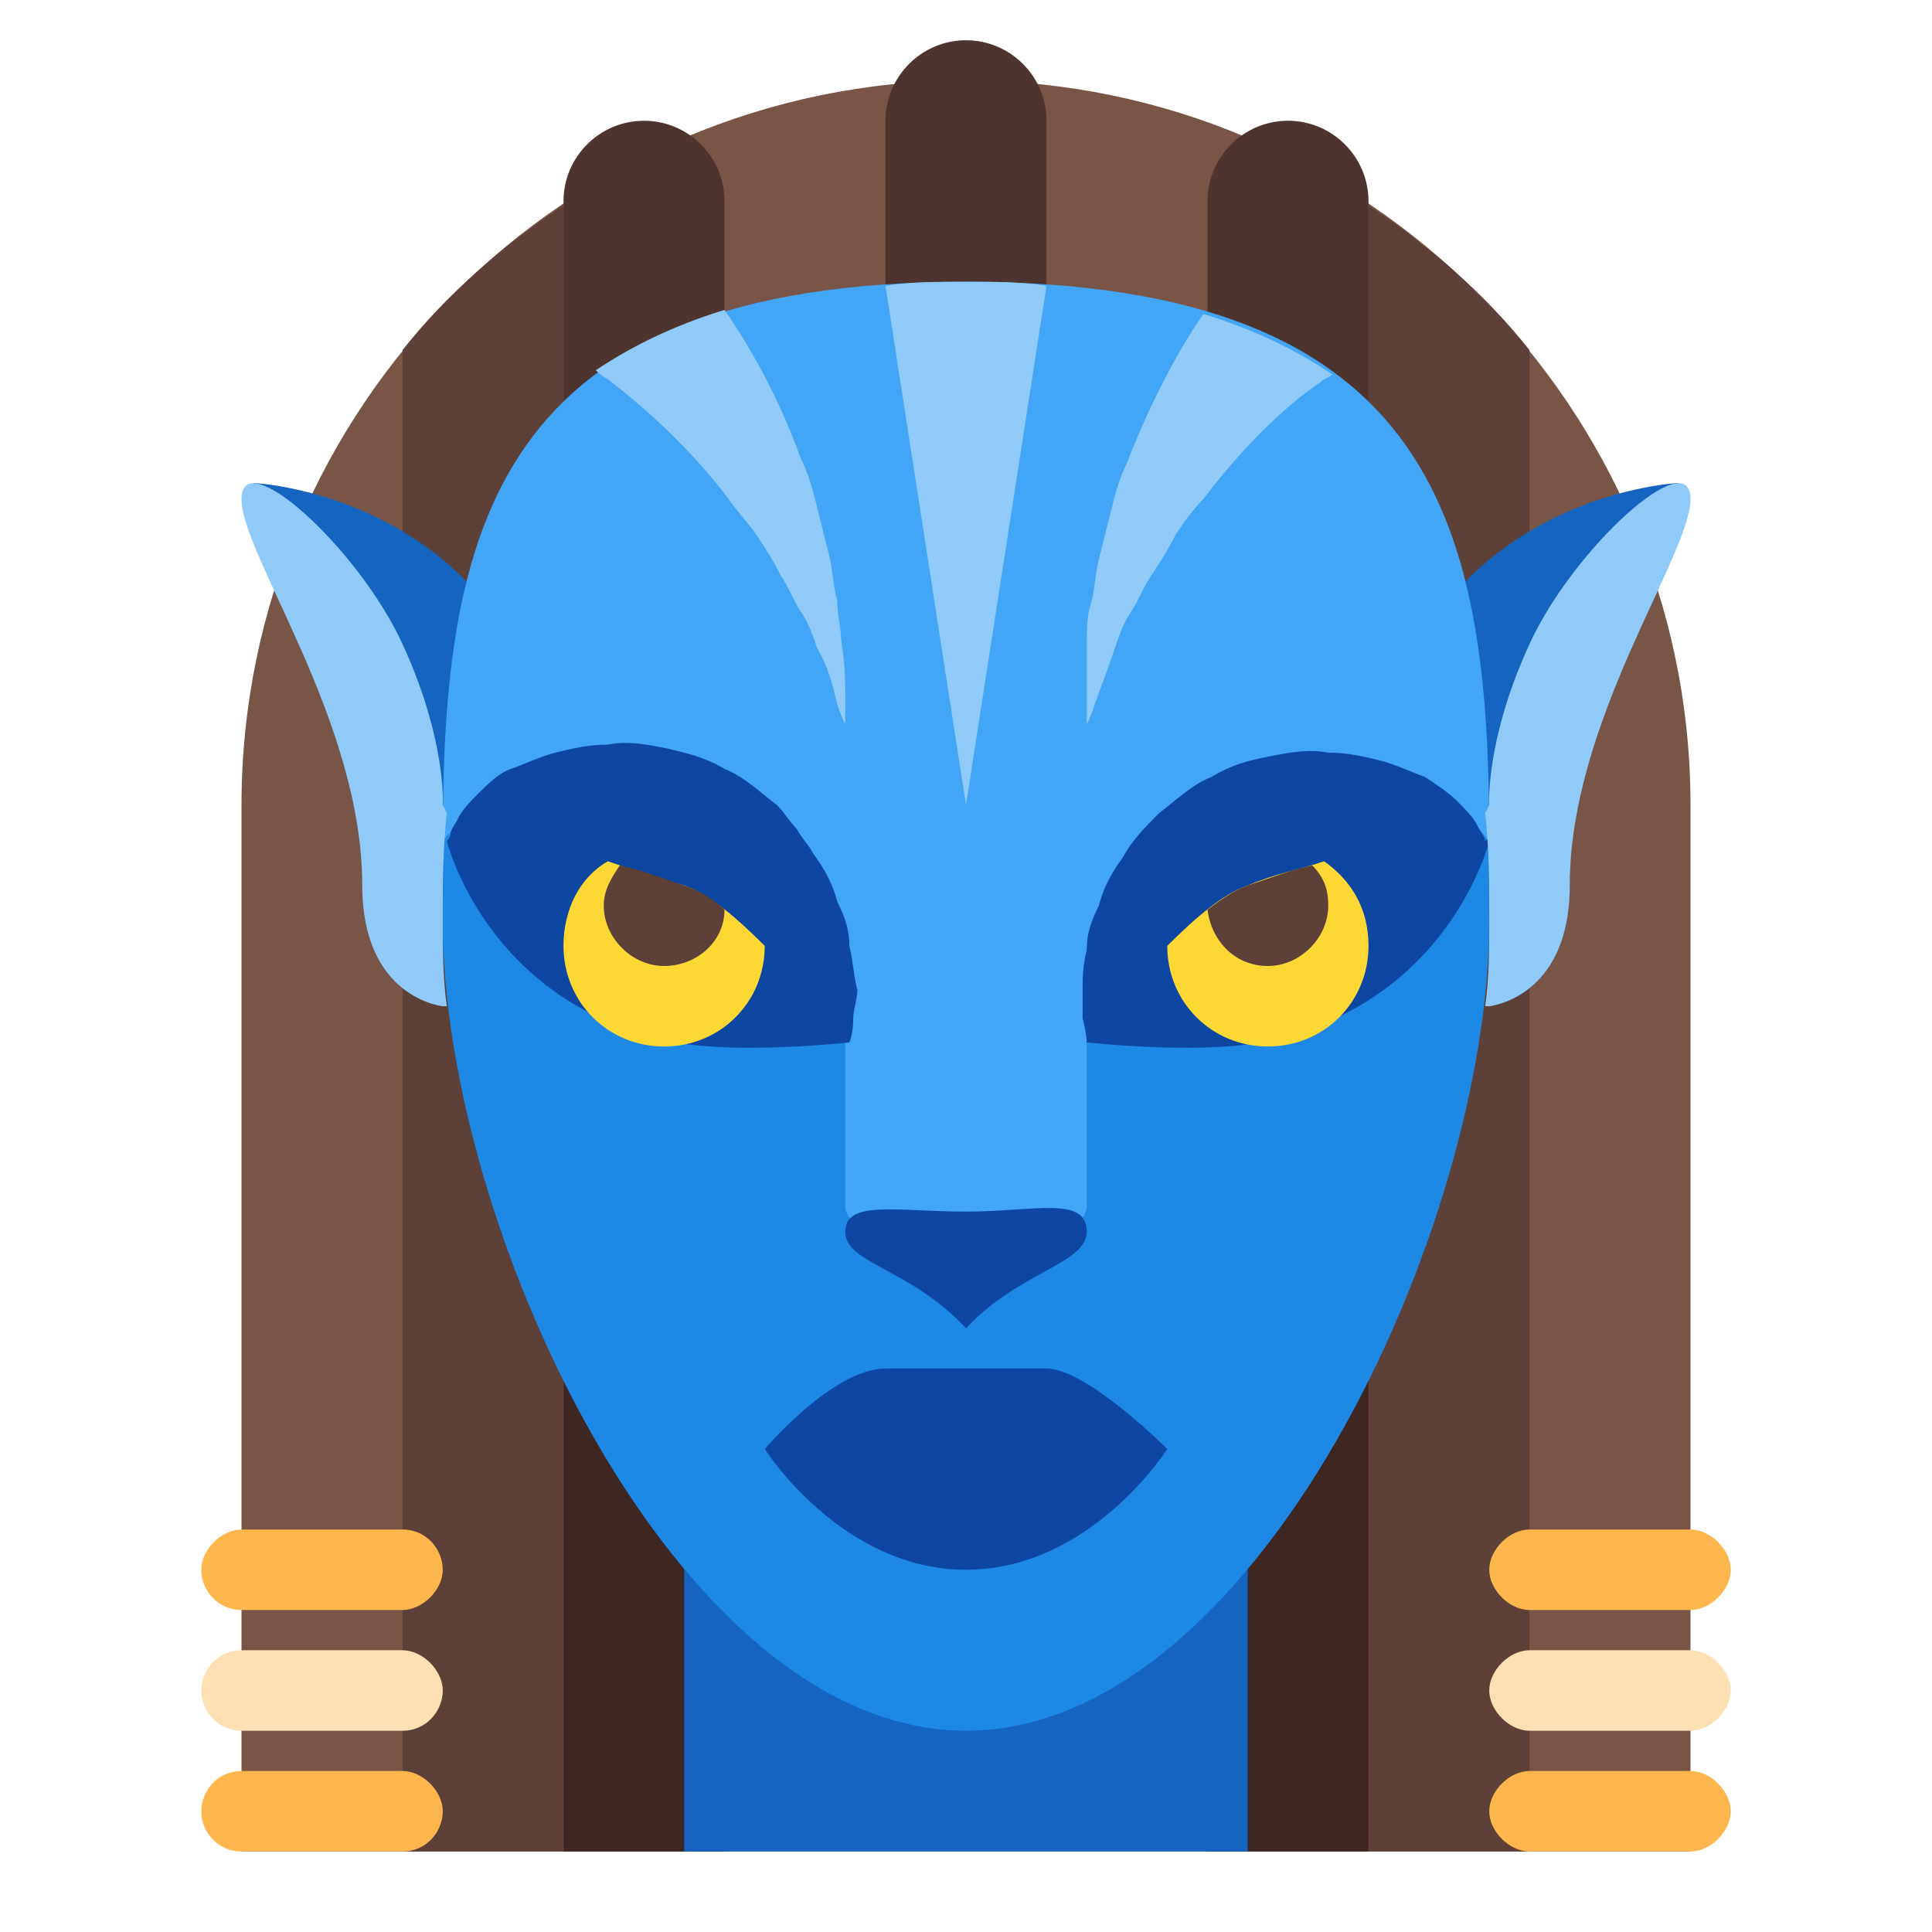 ﻿<svg xmlns="http://www.w3.org/2000/svg" xmlns:xlink="http://www.w3.org/1999/xlink" viewBox="0 0 48 48" version="1.1" width="48" height="48">
<g id="surface1">
<path style=" fill:#795548;" d="M 24 2 C 14.102 2 6 10.102 6 20 L 6 46 L 42 46 L 42 20 C 42 10.102 33.898 2 24 2 Z "/>
<path style=" fill:#3E2723;" d="M 14 46 L 14 14 C 14 12.898 14.898 12 16 12 C 17.102 12 18 12.898 18 14 L 18 46 Z "/>
<path style=" fill:#3E2723;" d="M 34 46 L 34 14 C 34 12.898 33.102 12 32 12 C 30.898 12 30 12.898 30 14 L 30 46 Z "/>
<path style=" fill:#1565C0;" d="M 17 37 L 31 37 L 31 46 L 17 46 Z "/>
<path style=" fill:#4E342E;" d="M 16 11 C 14.898 11 14 14.102 14 13 L 14 5 C 14 3.898 14.898 3 16 3 C 17.102 3 18 3.898 18 5 L 18 13 C 18 14.102 17.102 11 16 11 Z M 26 9.398 L 26 3 C 26 1.898 25.102 1 24 1 C 22.898 1 22 1.898 22 3 L 22 9.398 C 22 10.5 22.898 8 24 8 C 25.102 8 26 10.5 26 9.398 Z M 32 11 C 33.102 11 34 13.102 34 12 L 34 5 C 34 3.898 33.102 3 32 3 C 30.898 3 30 3.898 30 5 L 30 12 C 30 13.102 30.898 11 32 11 Z "/>
<path style=" fill:#5D4037;" d="M 14 5.102 L 14 46 L 10 46 L 10 8.699 C 11.102 7.301 12.5 6.102 14 5.102 Z M 34 5.102 L 34 46 L 38 46 L 38 8.699 C 36.898 7.301 35.5 6.102 34 5.102 Z "/>
<path style=" fill:#1565C0;" d="M 36.398 25.102 C 36.398 25.102 33.199 27.699 34 20 C 34.801 12.301 41.699 12 41.699 12 Z M 11.602 25.102 C 11.602 25.102 14.801 27.699 14 20 C 13.199 12.301 6.301 12 6.301 12 Z "/>
<path style=" fill:#1E88E5;" d="M 11 22.898 C 11 30.5 16.801 43 24 43 C 31.199 43 37 30.5 37 22.898 C 37 15.301 35.801 9 24 9 C 12.199 9 11 15.199 11 22.898 Z "/>
<path style=" fill:#42A5F5;" d="M 24 7 C 12.199 7 11 13.199 11 20.898 C 12.699 18.602 20.301 17.699 21 24 L 21 30 C 21 30 21 31 24 31 C 27 31 27 30 27 30 L 27 24 C 27.699 17.699 35.301 18.602 37 20.898 C 37 13.199 35.801 7 24 7 Z "/>
<path style=" fill:#0D47A1;" d="M 37 20.898 C 37 20.898 36 25 31.301 25.898 C 29.699 26.199 27 25.898 27 25.898 C 27 25.898 27 25.699 26.898 25.301 C 26.898 25.102 26.898 24.801 26.898 24.602 C 26.898 24.301 26.898 24 27 23.602 C 27 23.199 27.102 22.898 27.301 22.5 C 27.398 22.102 27.602 21.699 27.898 21.301 C 28.102 20.898 28.5 20.5 28.801 20.199 C 29.199 19.898 29.602 19.5 30.102 19.301 C 30.602 19 31 18.898 31.5 18.801 C 32 18.699 32.5 18.602 33 18.699 C 33.5 18.699 33.898 18.801 34.301 18.898 C 34.699 19 35.102 19.199 35.398 19.301 C 35.699 19.5 36 19.699 36.199 19.898 C 36.398 20.102 36.602 20.301 36.699 20.5 C 36.801 20.699 36.898 20.801 36.898 20.898 C 37 20.801 37 20.898 37 20.898 Z M 24 30.102 C 22.301 30.102 21 29.801 21 30.602 C 21 31.398 22.602 31.5 24 33 C 25.301 31.602 27 31.398 27 30.602 C 27 29.699 25.699 30.102 24 30.102 Z M 26 34 C 25 34 23.301 34 22 34 C 20.699 34 19 36 19 36 C 19 36 20.898 39 24 39 C 27.102 39 29 36 29 36 C 29 36 27 34 26 34 Z M 21.102 23.5 C 21.102 23.102 21 22.801 20.801 22.398 C 20.699 22 20.5 21.602 20.199 21.199 C 20.102 21 19.898 20.801 19.801 20.602 C 19.602 20.398 19.5 20.199 19.301 20 C 18.898 19.699 18.5 19.301 18 19.102 C 17.5 18.801 17 18.699 16.602 18.602 C 16.102 18.5 15.602 18.398 15.102 18.5 C 14.602 18.5 14.199 18.602 13.801 18.699 C 13.398 18.801 13 19 12.699 19.102 C 12.398 19.199 12.102 19.5 11.898 19.699 C 11.699 19.898 11.5 20.102 11.398 20.301 C 11.301 20.5 11.199 20.602 11.199 20.699 C 11.199 20.801 11.102 20.898 11.102 20.898 C 11.102 20.898 12.102 25 16.801 25.898 C 18.398 26.199 21.102 25.898 21.102 25.898 C 21.102 25.898 21.199 25.699 21.199 25.301 C 21.199 25.102 21.301 24.801 21.301 24.602 C 21.199 24.199 21.199 23.898 21.102 23.5 Z "/>
<path style=" fill:#FDD835;" d="M 17 22 C 16.301 21.801 15.699 21.602 15.102 21.398 C 14.398 21.801 14 22.602 14 23.5 C 14 24.898 15.102 26 16.5 26 C 17.898 26 19 24.898 19 23.5 C 18.301 22.801 17.602 22.199 17 22 Z "/>
<path style=" fill:#FDD835;" d="M 32.898 21.398 C 32.301 21.602 31.699 21.699 31 22 C 30.398 22.199 29.699 22.801 29 23.5 C 29 24.898 30.102 26 31.5 26 C 32.898 26 34 24.898 34 23.5 C 34 22.602 33.602 21.898 32.898 21.398 Z "/>
<path style=" fill:#5D4037;" d="M 31 22 C 30.699 22.102 30.398 22.301 30 22.602 C 30.102 23.398 30.699 24 31.5 24 C 32.301 24 33 23.301 33 22.5 C 33 22.102 32.898 21.801 32.602 21.5 C 32.102 21.602 31.602 21.801 31 22 Z "/>
<path style=" fill:#90CAF9;" d="M 42 12.398 C 42 13.801 39 17.898 39 22 C 39 24.801 37 25 37 25 L 36.898 25 C 37 24.301 37 23.5 37 22.898 C 37 22 37 21.102 36.898 20.199 L 37 20 C 37 20 36.898 18.398 38 16 C 39.102 13.602 42 11 42 12.398 Z M 11 22.898 C 11 22 11 21.102 11.102 20.199 L 11 20 C 11 20 11.102 18.398 10 16 C 8.898 13.602 6 11 6 12.398 C 6 13.801 9 17.898 9 22 C 9 24.801 11 25 11 25 L 11.102 25 C 11 24.301 11 23.5 11 22.898 Z M 24 20 L 26 7.102 C 25.398 7 24.699 7 24 7 C 23.301 7 22.602 7 22 7.102 Z M 33.102 9.301 C 32.199 8.699 31.199 8.199 29.898 7.801 C 29.199 8.801 28.5 10.199 28 11.5 C 27.801 11.898 27.699 12.301 27.602 12.699 C 27.5 13.102 27.398 13.5 27.301 13.898 C 27.199 14.301 27.199 14.699 27.102 15 C 27 15.301 27 15.699 27 16 C 27 16.602 27 17.102 27 17.398 C 27 17.801 27 18 27 18 C 27 18 27.102 17.801 27.199 17.5 C 27.301 17.199 27.5 16.699 27.699 16.102 C 27.801 15.801 27.898 15.5 28.102 15.199 C 28.301 14.898 28.398 14.602 28.602 14.301 C 28.801 14 29 13.699 29.199 13.301 C 29.398 13 29.602 12.699 29.898 12.398 C 30.801 11.199 31.898 10.102 32.801 9.5 C 32.898 9.398 33 9.398 33.102 9.301 Z M 15.199 9.5 C 16.102 10.199 17.199 11.199 18.102 12.398 C 18.301 12.699 18.602 13 18.801 13.301 C 19 13.602 19.199 13.898 19.398 14.301 C 19.602 14.602 19.699 14.898 19.898 15.199 C 20.102 15.5 20.199 15.801 20.301 16.102 C 20.602 16.602 20.699 17.102 20.801 17.5 C 20.898 17.801 21 18 21 18 C 21 18 21 17.801 21 17.398 C 21 17 21 16.5 20.898 15.898 C 20.898 15.602 20.801 15.301 20.801 14.898 C 20.699 14.602 20.699 14.199 20.602 13.801 C 20.5 13.398 20.398 13 20.301 12.602 C 20.199 12.199 20.102 11.801 19.898 11.398 C 19.398 10 18.699 8.699 18 7.699 C 16.699 8.102 15.699 8.602 14.801 9.199 C 15 9.398 15.102 9.398 15.199 9.5 Z "/>
<path style=" fill:#FFE0B2;" d="M 5 42 C 5 41.5 5.398 41 6 41 L 10 41 C 10.5 41 11 41.5 11 42 C 11 42.5 10.602 43 10 43 L 6 43 C 5.398 43 5 42.5 5 42 Z M 43 42 C 43 41.5 42.5 41 42 41 L 38 41 C 37.5 41 37 41.5 37 42 C 37 42.5 37.5 43 38 43 L 42 43 C 42.5 43 43 42.5 43 42 Z "/>
<path style=" fill:#FFB74D;" d="M 5 45 C 5 44.5 5.398 44 6 44 L 10 44 C 10.5 44 11 44.5 11 45 C 11 45.5 10.602 46 10 46 L 6 46 C 5.398 46 5 45.5 5 45 Z M 6 40 L 10 40 C 10.5 40 11 39.5 11 39 C 11 38.5 10.602 38 10 38 L 6 38 C 5.5 38 5 38.5 5 39 C 5 39.5 5.398 40 6 40 Z M 43 45 C 43 44.5 42.5 44 42 44 L 38 44 C 37.5 44 37 44.5 37 45 C 37 45.5 37.5 46 38 46 L 42 46 C 42.5 46 43 45.5 43 45 Z M 43 39 C 43 38.5 42.5 38 42 38 L 38 38 C 37.5 38 37 38.5 37 39 C 37 39.5 37.5 40 38 40 L 42 40 C 42.5 40 43 39.5 43 39 Z "/>
<path style=" fill:#5D4037;" d="M 17 22 C 16.398 21.801 15.898 21.602 15.398 21.5 C 15.199 21.801 15 22.102 15 22.5 C 15 23.301 15.699 24 16.5 24 C 17.301 24 18 23.398 18 22.602 C 17.699 22.301 17.301 22.102 17 22 Z "/>
</g>
</svg>